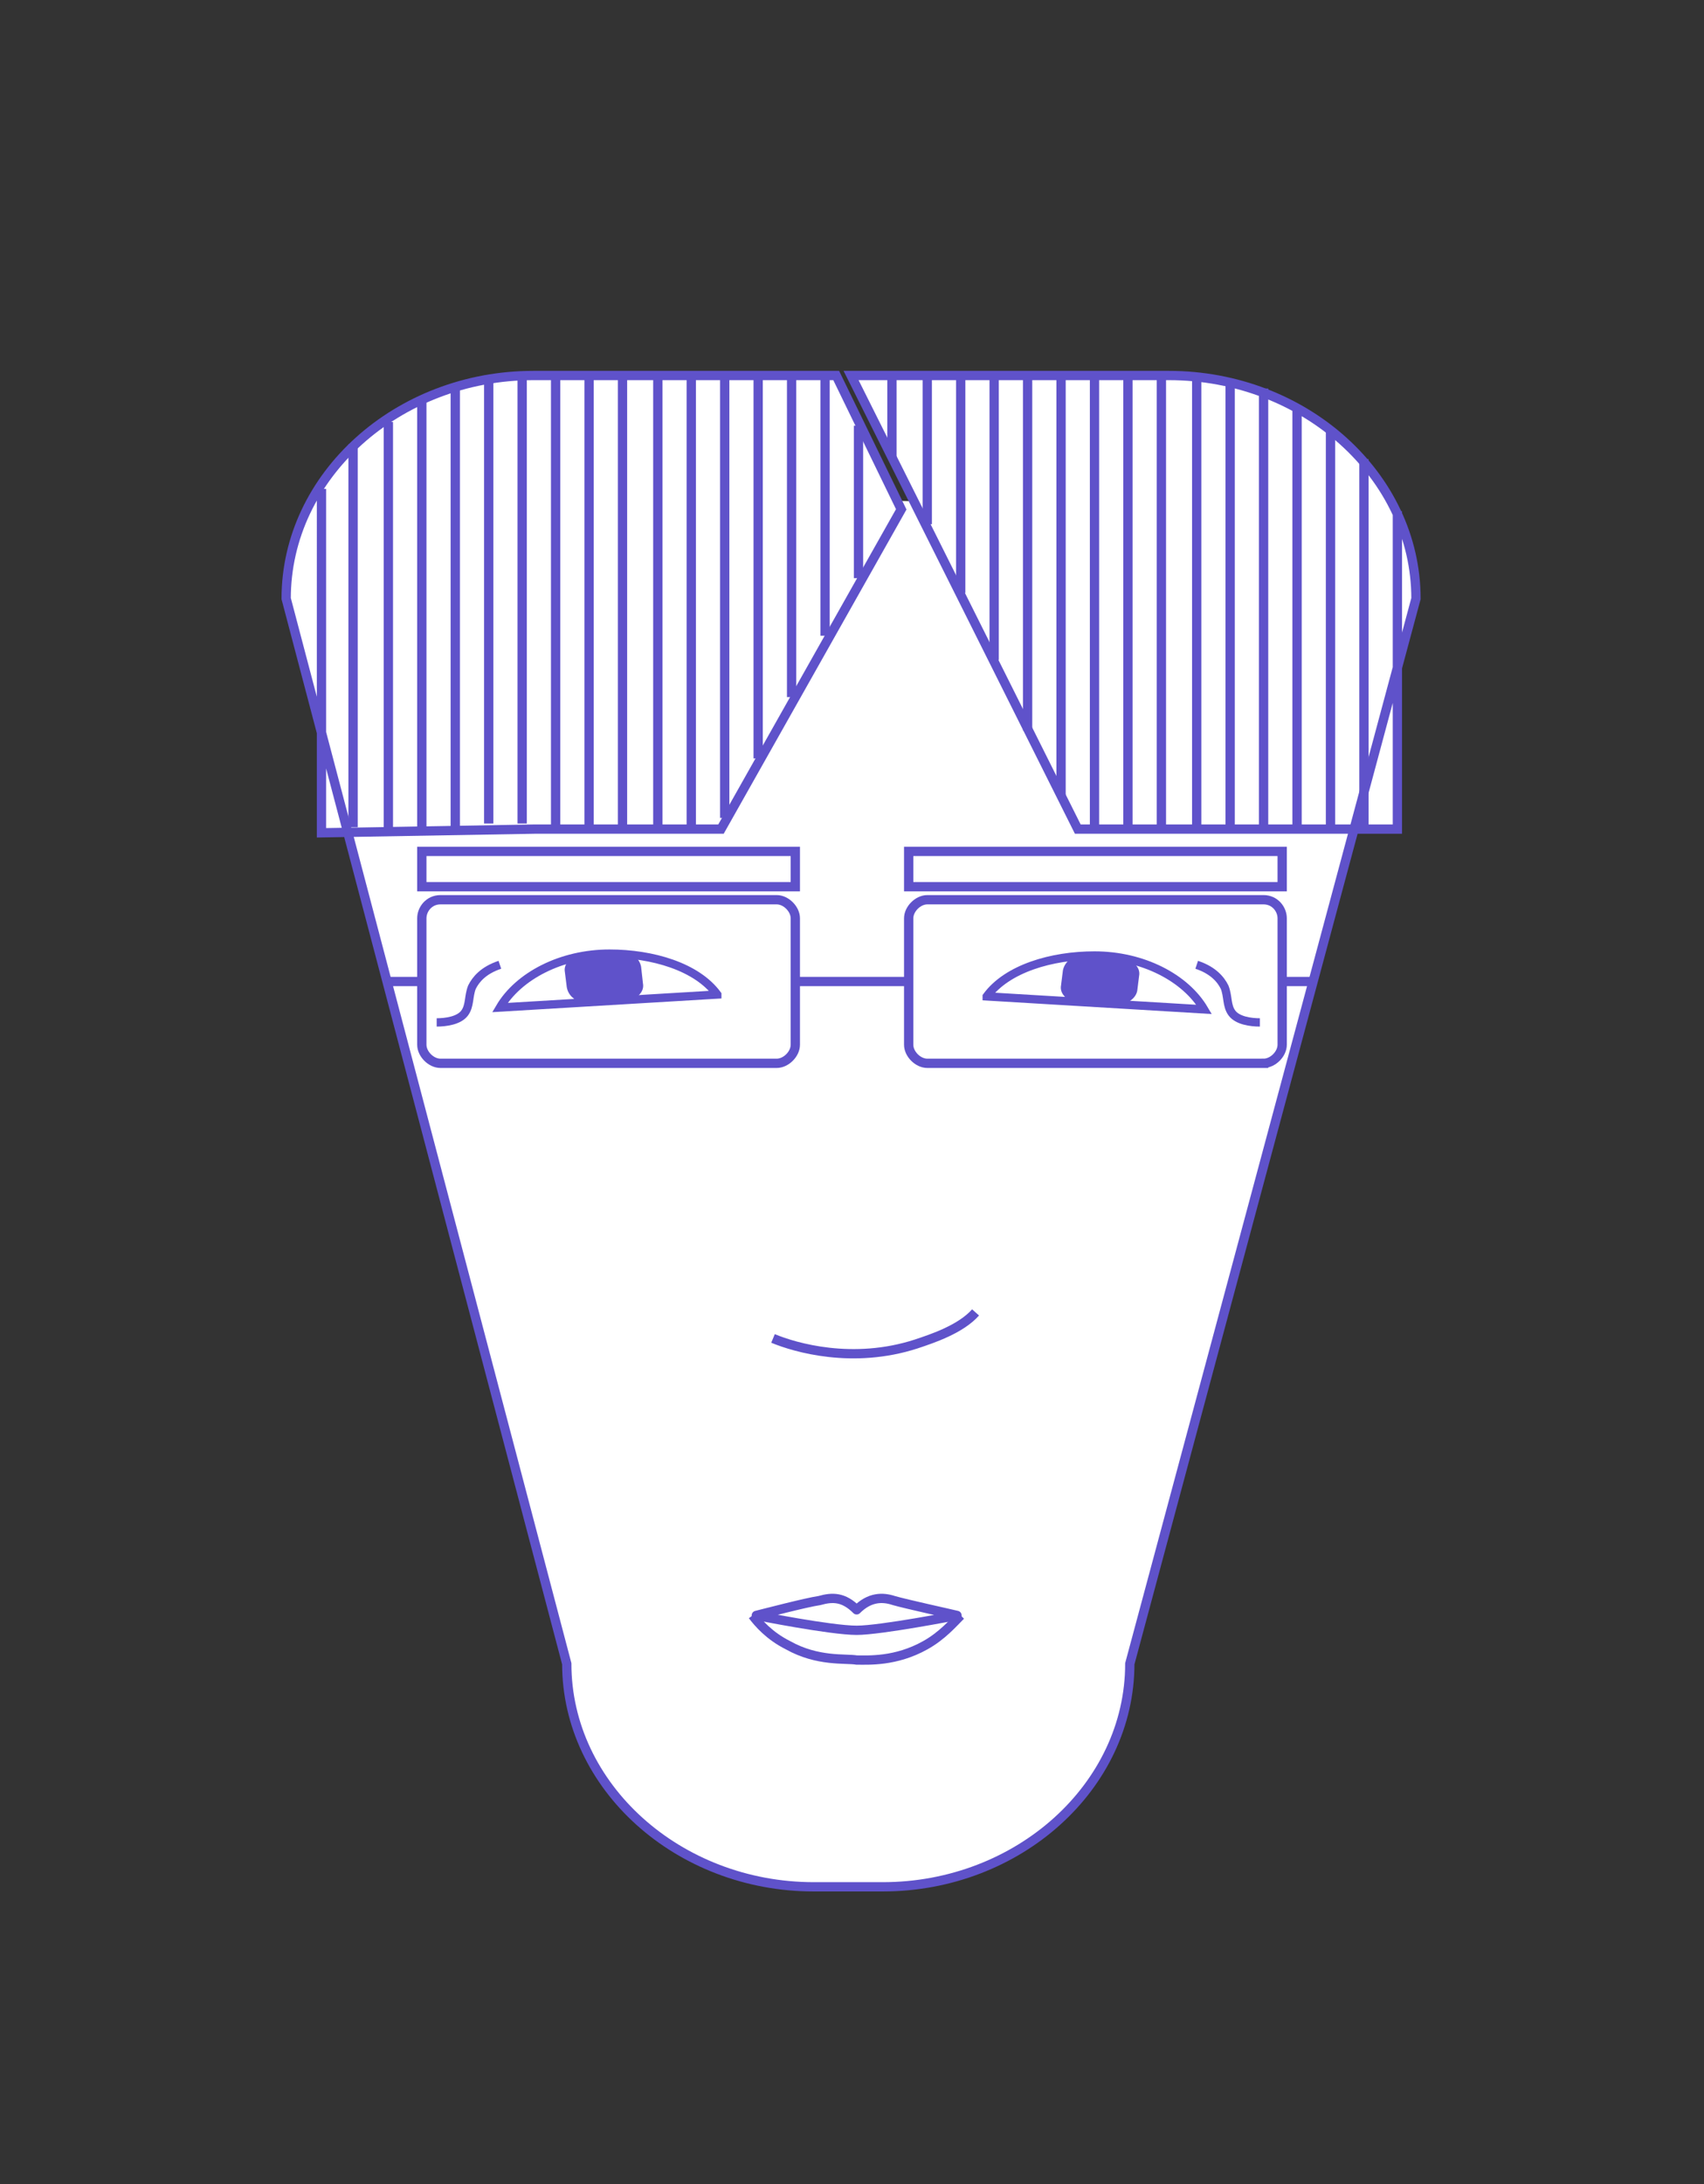 <svg xmlns="http://www.w3.org/2000/svg" viewBox="0 0 91.7 117.5"><rect x="0" y="0" width="91.7" height="117.5" fill="#333333" stroke="none"/><path fill="#FFF" stroke="#5F52CA" stroke-width=".5" stroke-miterlimit="10" d="M75.2 27.5v17.1H58L45.8 20.2h17.1c7.3 0 13.3 5.4 13.3 12L60.8 89.5c0 6.6-6 12-13.3 12h-3.7c-7.3 0-13.3-5.4-13.3-12L15.4 32.2c0-6.6 6-12 13.3-12H45l3.5 7.2-9.7 17.2h-10l-11.5.2V26.3"/><path fill="none" stroke="#5F52CA" stroke-width=".5" stroke-miterlimit="10" d="M41.8 57.2H23.7c-.5 0-1-.5-1-1v-6.8c0-.5.4-1 1-1h18.1c.5 0 1 .5 1 1v6.8c0 .5-.5 1-1 1zM68 57.2H49.9c-.5 0-1-.5-1-1v-6.8c0-.5.5-1 1-1H68c.6 0 1 .5 1 1v6.8c0 .5-.5 1-1 1zM22.7 45.8h20.1v1.9H22.7zM48.9 45.8H69v1.9H48.9zM42.8 52.8h6.1M69 52.8h1.7M22.7 52.8h-1.9"/><path fill="none" stroke="#5F52CA" stroke-width=".448" stroke-miterlimit="10" d="M53.1 53.6l11.7.7c-1-1.7-3.3-2.9-5.9-2.9-2.3 0-4.7.7-5.8 2.2z"/><path fill="#5F52CA" d="M59.9 54.1l-1.8-.1c-.6-.1-1.1-.5-1-1l.1-.8c.1-.5.6-.9 1.3-.8l1.8.1c.6.1 1.1.5 1 1l-.1.8c-.1.5-.7.8-1.3.8z"/><path fill="none" stroke="#5F52CA" stroke-width=".448" stroke-miterlimit="10" d="M38.6 53.5l-11.7.7c1-1.7 3.3-2.9 5.9-2.9 2.3 0 4.7.7 5.8 2.2z"/><path fill="#5F52CA" d="M31.8 54l1.8-.1c.6-.1 1.1-.5 1-1l-.1-.9c-.1-.5-.6-.9-1.3-.8l-1.8.1c-.6.1-1.1.5-1 1l.1.8c.1.6.7.9 1.3.9z"/><path fill="none" stroke="#5F52CA" stroke-width=".448" stroke-miterlimit="10" d="M64.4 51.9c.9.3 1.3.8 1.5 1.2.2.5.1 1 .4 1.4.3.4 1 .5 1.5.5M26.9 51.9c-.9.3-1.3.8-1.5 1.2-.2.5-.1 1-.4 1.4-.3.4-1 .5-1.5.5"/><g fill="none" stroke="#5F52CA" stroke-width=".5" stroke-miterlimit="10"><path d="M49.9 28.2v-8M48 24.6v-4.4M46.2 31.1v-8.2M44.4 34.2v-14M39 44V20.2M42.6 37.5V20.2M40.8 40.8V20.2M31.7 44.5V20.2M33.5 44.5V20.2M35.4 44.5V20.2M37.2 44.5V20.2M58.9 44.5V20.2M57.1 42.8V20.2M55.3 39.3V20.2M53.5 35.5V20.2M51.7 31.9V20.2M64.4 44.6V20.2M62.5 44.5V20.2M60.7 44.5V20.2M22.7 44.5v-23M24.5 44.5V20.9M26.3 44.3V20.2M28.1 44.3V20.2M29.9 44.5V20.2M19 44.5V23.9M20.9 44.5V22.7M69.8 44.5V21.9M68 44.6V20.9M66.2 44.6V20.5M73.4 44.5V24.7M71.6 44.5V23.1"/></g><path fill="none" stroke="#5F52CA" stroke-width=".5" stroke-linejoin="round" stroke-miterlimit="10" d="M46.1 87.7c-1.4 0-5.4-.8-5.4-.8.4-.1 2.7-.7 3.4-.8.7-.2 1.3-.2 2 .5.7-.7 1.4-.7 2-.5.7.2 3 .7 3.4.8 0 0-4.1.8-5.4.8z"/><path fill="none" stroke="#5F52CA" stroke-width=".5" stroke-miterlimit="10" d="M40.5 86.9c.3.4.9 1.1 1.9 1.6 1.6.9 3.1.7 3.7.8.6 0 2.1.1 3.7-.8.9-.5 1.5-1.2 1.9-1.6"/><path fill="none" stroke="#5F52CA" stroke-width=".5" stroke-linejoin="round" stroke-miterlimit="10" d="M52.5 70.6c-.8.9-2.3 1.4-3.2 1.7-3.4 1.1-6.5.2-7.7-.3"/></svg>
